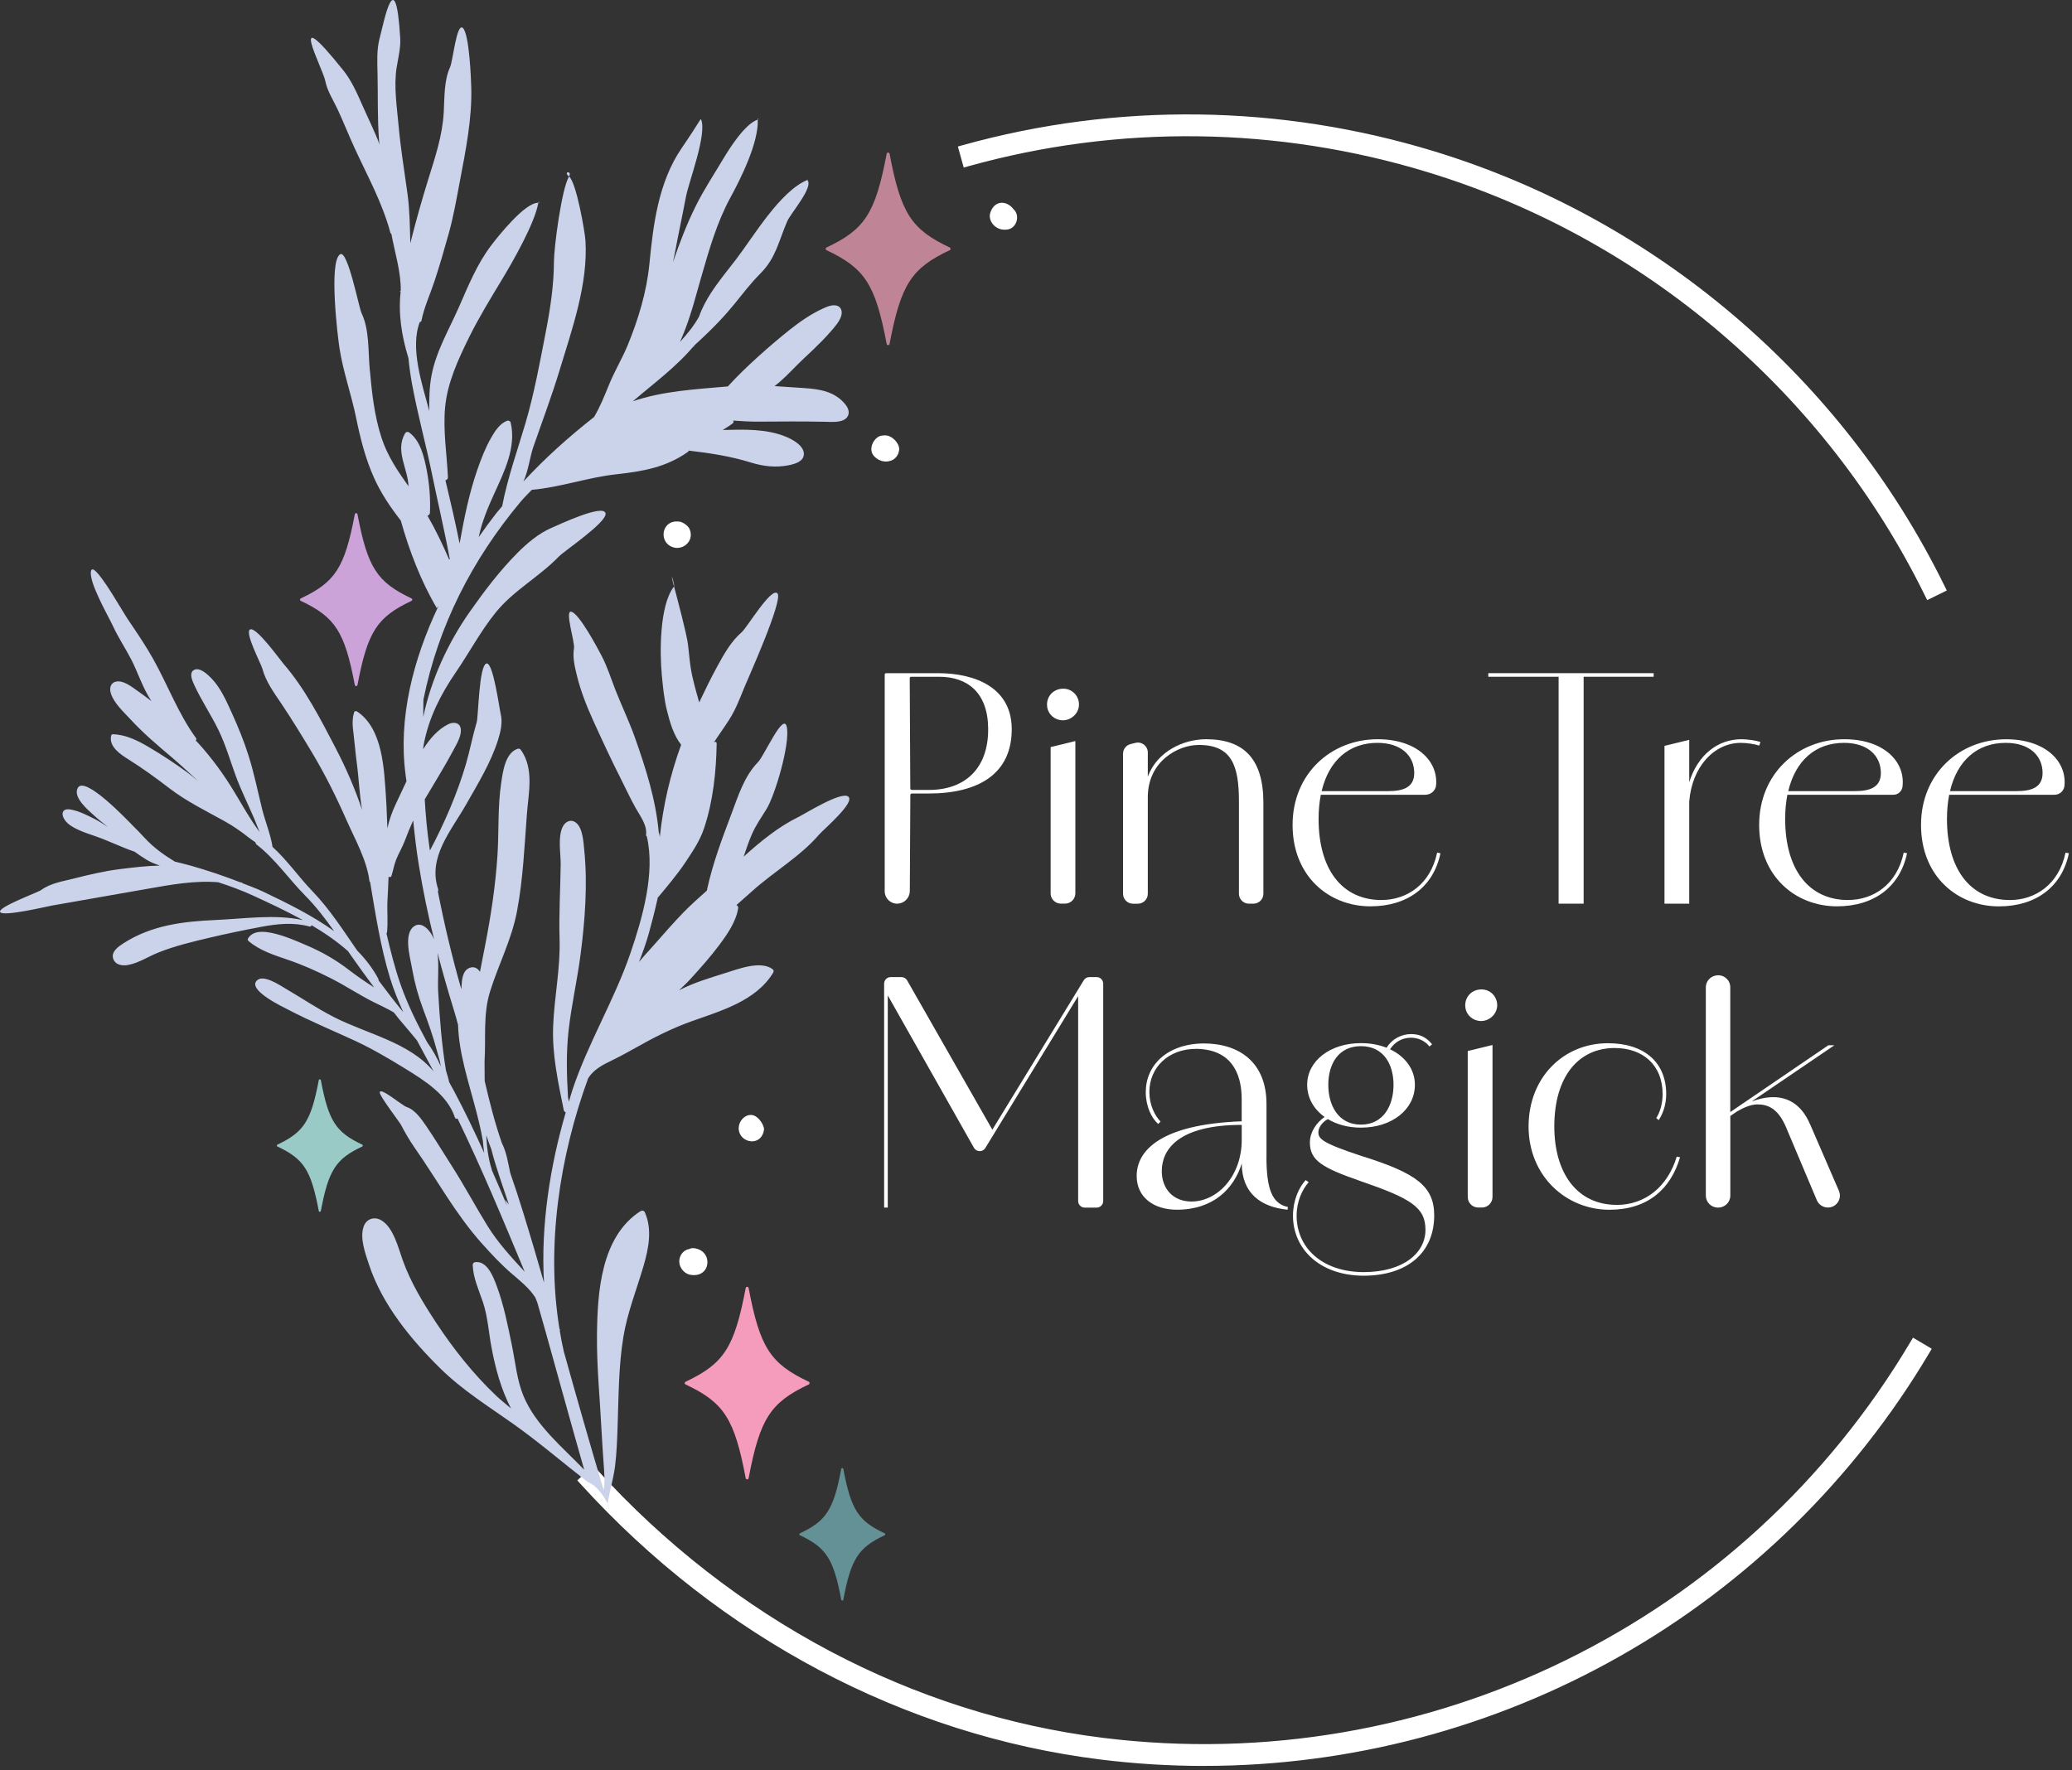 <svg width="467" height="399" viewBox="0 0 467 399" fill="none" xmlns="http://www.w3.org/2000/svg">
<rect x="0" y="0" width="467" height="399" fill="#333333" stroke="none"/>
<g clip-path="url(#clip0_314_42)">
<path d="M271.44 396.94C263.75 396.94 256.02 396.47 248.25 395.51C204.34 390.09 162.96 368.17 131.73 333.79L133.67 332.03C164.48 365.95 205.28 387.57 248.58 392.92C321.97 401.99 393.81 366.74 431.56 303.13L433.81 304.46C399.52 362.24 337.49 396.94 271.44 396.94Z" fill="white"/>
<path d="M271.44 398.09C263.68 398.09 255.83 397.61 248.11 396.65C203.93 391.19 162.29 369.14 130.88 334.56L130.11 333.71L133.75 330.4L134.52 331.25C165.14 364.96 205.7 386.46 248.72 391.77C321.67 400.78 393.05 365.76 430.57 302.53L431.16 301.54L435.39 304.05L434.8 305.04C417.94 333.45 393.84 357.08 365.1 373.36C336.56 389.54 304.18 398.08 271.44 398.08V398.09ZM133.36 333.86C164.31 367.55 205.12 389.02 248.39 394.37C256.02 395.31 263.77 395.79 271.44 395.79C303.78 395.79 335.77 387.34 363.96 371.36C392.01 355.46 415.59 332.48 432.22 304.85L431.95 304.69C393.81 368.08 321.9 403.13 248.43 394.05C205.23 388.72 164.49 367.28 133.59 333.65L133.36 333.86Z" fill="white"/>
<path d="M434.89 133.74C412.28 87.69 371.19 52.69 322.15 37.72C288.13 27.33 252.12 26.86 218.01 36.35L217.31 33.83C251.9 24.2 288.42 24.68 322.91 35.21C372.64 50.4 414.31 85.89 437.23 132.58L434.88 133.73L434.89 133.74Z" fill="white"/>
<path d="M434.36 135.28L433.85 134.25C411.38 88.49 370.54 53.7 321.81 38.82C288 28.49 252.21 28.02 218.32 37.46L217.21 37.77L215.89 33.03L217 32.72C251.8 23.03 288.54 23.51 323.25 34.11C373.28 49.39 415.21 85.1 438.27 132.08L438.78 133.11L434.37 135.28H434.36ZM267.68 28.41C286.12 28.41 304.58 31.15 322.48 36.62C371.45 51.58 412.55 86.38 435.41 132.2L435.69 132.06C412.8 86.16 371.63 51.29 322.57 36.31C288.65 25.95 252.77 25.38 218.72 34.63L218.8 34.93C234.82 30.58 251.24 28.4 267.67 28.4L267.68 28.41Z" fill="white"/>
<path d="M114.95 264.42C115.18 264.35 115 264.66 114.95 264.42Z" fill="#1A263A"/>
<path d="M148.24 202.33C148.23 202.38 148.21 202.43 148.2 202.49C148.26 202.51 148.4 202.43 148.24 202.33Z" fill="#1A263A"/>
<path d="M144.43 272.98C135.42 278.71 134.65 291.36 134.55 300.96C134.48 308.29 135.24 315.55 135.6 322.87C135.72 325.27 135.9 327.66 136.06 330.06C136.16 331.55 136.4 333.92 136.06 335.92C133.01 325.71 130.09 315.46 127.22 305.18C127.18 305.05 127.14 304.91 127.1 304.78C126.72 303.16 126.41 301.51 126.14 299.86C126.18 299.86 126.21 299.86 126.25 299.86C126.2 299.75 126.14 299.63 126.09 299.52C123.05 280.94 126.12 260.69 132.56 243.08C133.75 241.14 135.77 240.08 137.75 239.12C139.65 238.2 141.49 237.2 143.33 236.16C147.36 233.88 151.41 231.83 155.77 230.26C162.4 227.88 170.35 225.7 174.25 219.29C174.41 219.03 174.41 218.69 174.15 218.49C171.43 216.44 166.31 218.47 163.47 219.35C160.04 220.43 156.32 221.52 153.05 223.24C153.91 222.4 154.8 221.59 155.61 220.7C157.88 218.22 160.12 215.7 162.13 213.01C163.95 210.56 165.88 207.8 166.38 204.73C166.44 204.37 166.23 204.16 165.98 204.03C167.18 202.97 168.38 201.92 169.57 200.85C174.43 196.47 180.33 193.12 184.62 188.13C185.61 186.98 192.78 180.91 191.21 179.59C189.65 178.27 181.48 183.43 179.94 184.18C175.44 186.37 171.41 189.69 167.61 193.11C168.18 191.44 168.73 189.76 169.43 188.14C170.32 186.09 171.57 184.29 172.75 182.4C174.67 179.31 178.1 167.75 177.34 163.91C176.63 160.31 172.29 170.32 170.84 171.81C167.74 174.98 166.38 179.41 164.86 183.46C162.74 189.09 160.59 194.73 159.31 200.77C157.57 202.34 155.81 203.88 154.17 205.55C151.75 208.03 149.5 210.65 147.2 213.24C146.14 214.43 145.03 215.61 144.02 216.86C144.84 214.77 145.6 212.66 146.22 210.47C146.92 207.97 147.6 205.3 148.22 202.51C148.18 202.5 148.17 202.46 148.26 202.35C150.3 199.92 152.73 197.02 154.48 194.39C156.16 191.85 157.73 189.59 158.7 186.67C160.73 180.59 161.41 174.01 161.53 167.62C161.53 167.19 161.09 167.13 160.87 167.39C165.06 161.17 165.05 161.73 167.82 154.83C168.44 153.29 176.59 135.25 175.23 133.77C173.84 132.26 168.37 141.5 167.14 142.55C164.8 144.55 163.2 147.42 161.74 150.08C160.26 152.78 158.91 155.55 157.59 158.34C156.85 155.7 156.06 153.07 155.65 150.36C155.4 148.69 155.28 147 155.07 145.33C154.75 142.76 152.67 135.06 151.92 132.2C152.16 131.89 150.7 127.52 151.92 132.2C148.59 136.44 148.69 147.28 149.17 152.25C149.43 154.95 149.68 157.6 150.34 160.25C151 162.87 151.82 165.72 153.52 167.89C151.07 174.62 149.45 181.55 148.71 188.69C148.65 188.4 148.67 188.09 148.47 187.63C147.83 180.34 145.54 173.14 143.12 166.32C141.82 162.65 140.14 159.17 138.72 155.56C137.7 152.96 136.88 150.27 135.57 147.79C134.8 146.32 130.53 138.21 128.73 137.89C127.25 137.63 129.61 144.79 129.37 146.15C129.03 148.05 129.51 150.15 129.95 151.99C130.81 155.61 132.18 159.08 133.71 162.46C135.74 166.93 137.82 171.41 140.04 175.79C141.1 177.88 142.08 180.02 143.22 182.06C144.27 183.93 145.92 186.02 145.61 188.3C145.59 188.43 145.72 188.44 145.78 188.53C147.74 196.81 144.76 207.05 142.1 214.84C138.48 225.45 132.56 235.04 129.01 245.72C128.73 246.57 128.49 247.48 128.22 248.34C128.15 248.01 128.09 247.68 128.02 247.35C127.73 242.31 127.58 237.32 128.16 232.23C128.8 226.58 130.08 221.04 130.82 215.41C131.83 207.72 132.48 199.38 131.68 191.61C131.5 189.89 131.37 186.7 129.85 185.48C128.68 184.55 127.41 185.18 126.81 186.41C125.69 188.72 126.39 192.36 126.37 194.85C126.3 200.48 125.95 206.07 126.12 211.71C126.32 218.36 124.92 224.77 124.67 231.38C124.42 237.77 125.81 244 127.06 250.23C127.12 250.51 127.3 250.67 127.51 250.76C123.98 262.84 121.86 276.23 122.61 289.14C121.86 286.61 121.15 284.07 120.4 281.54C118.77 276.06 116.96 270 115.01 264.44C114.51 262.17 114.2 259.81 113.13 257.72C111.53 253.13 110.34 248.41 109.24 243.67C109.22 242.2 109.21 240.73 109.21 239.26C109.55 233.97 108.83 228.65 110.48 223.42C112.41 217.28 115.32 211.81 116.53 205.4C117.9 198.14 118.2 190.81 118.76 183.46C119.13 178.61 120.41 173.27 117.37 169.01C117.2 168.77 116.88 168.72 116.62 168.81C113.88 169.77 113.35 173.92 112.98 176.36C112.15 181.79 112.47 187.38 112.12 192.85C111.66 199.85 110.61 206.66 109.26 213.54C108.9 215.37 108.53 217.22 108.18 219.07C107.66 218.26 106.82 217.77 105.78 218.2C104.21 218.85 104.1 220.97 104.02 222.39C104.01 222.59 103.98 222.78 103.97 222.97C101.87 215.68 100.14 208.36 98.69 200.96C98.78 200.8 98.81 200.6 98.74 200.39C96.37 193.26 101.7 187.25 105.01 181.43C107.65 176.79 110.64 171.92 112.25 166.8C112.84 164.93 113.33 162.84 112.84 160.89C112.55 159.73 111.15 149.24 109.66 149.57C107.94 149.94 107.84 161.47 107.44 162.82C106.5 165.97 105.91 169.21 104.98 172.36C103.03 178.98 100.16 185.58 96.91 191.71C96.89 191.59 96.86 191.47 96.84 191.35C96.29 187.62 95.94 183.91 95.73 180.2C97.95 176.42 100.28 172.72 102.34 168.83C103.02 167.55 104.08 165.77 103.84 164.25C103.62 162.81 102.16 162.7 101.05 163.25C98.69 164.41 96.87 166.53 95.39 168.87C95.39 168.8 95.39 168.72 95.39 168.65C95.43 168.36 95.47 168.08 95.51 167.79C96.65 161.78 99.31 156.56 102.75 151.53C105.82 147.05 108.36 142.2 111.8 137.98C115.83 133.04 121.59 130 126 125.42C127.19 124.18 136.9 117.68 136.48 115.71C136.01 113.52 125.9 118.31 124.38 118.96C121.47 120.2 118.84 122.41 116.63 124.64C112.62 128.67 109.18 133.22 105.91 137.87C100.98 144.89 97.18 153.1 95.39 161.63C95.4 160.33 95.41 159.02 95.43 157.72C98.79 141.13 106.33 126.26 117.41 113.02C118.19 112.09 119.05 111.29 119.86 110.42C126.31 109.86 132.46 107.62 138.89 106.92C144.81 106.27 150.12 105.37 155.09 101.84C155.19 101.77 155.2 101.67 155.24 101.58C160 102.13 164.68 102.85 169.26 104.27C172.07 105.14 174.9 105.46 177.8 104.87C179.14 104.6 181.13 104.06 181.18 102.38C181.24 100.46 178.59 99.04 177.12 98.44C172.71 96.64 167.71 96.8 162.89 96.93C163.67 96.44 164.46 95.97 165.19 95.4C165.4 95.23 165.33 95.01 165.25 94.81C167.11 94.93 168.96 95.06 170.84 95.05C175.92 95 180.96 94.98 186.04 95.08C187.45 95.11 190.07 95.36 190.99 93.96C192.11 92.26 189.81 90.19 188.55 89.37C185.68 87.49 181.99 87.58 178.7 87.31C177.3 87.2 175.94 87.13 174.57 87.04C176.36 85.68 177.92 84.04 179.49 82.45C180.76 81.16 182.1 79.96 183.4 78.71C184.73 77.43 186.04 76.11 187.25 74.71C188.15 73.67 189.29 72.43 189.64 71.06C189.86 70.19 189.6 69.22 188.67 68.92C187.62 68.58 186.35 69.15 185.42 69.58C182.73 70.81 180.2 72.58 177.89 74.42C173.72 77.74 167.9 82.85 164.05 87.11C157.07 87.73 149.41 88.12 142.64 90.46C147.21 86.53 152.48 82.68 156.42 77.93C156.69 78.04 155.83 78.47 156.42 77.93C165.76 69.48 166.41 66.69 171.5 61.53C174.88 58.1 175.5 54.37 177.43 49.88C178.22 48.06 183.49 42.08 181.95 40.58C182.16 40.49 181.78 40.41 181.95 40.58C175.8 43.11 169.75 53.46 165.88 58.49C163.97 60.98 161.96 63.38 160.26 66.02C159.21 67.65 158.23 69.42 157.56 71.36C156.39 73.48 154.87 75.33 153.25 77.09C153.62 76.27 153.95 75.46 154.25 74.7C155.88 70.59 156.93 66.3 158.16 62.07C159.88 56.12 161.62 50.06 164.59 44.6C166.99 40.2 170.99 32.18 170.79 26.97C171.16 26.85 170.77 26.51 170.79 26.97C167.89 27.91 164.42 33.45 162.93 35.94C160.87 39.4 158.63 42.78 156.84 46.39C154.83 50.42 153.18 54.71 151.69 59.06C151.81 58.45 151.95 57.84 152.07 57.22C152.86 52.93 153.79 48.67 154.6 44.37C155.25 40.94 159.37 30.32 158.03 26.96C157.88 26.59 158.03 26.96 153.63 33.4C148.28 41.24 147.21 50.95 146.36 59.55C145.74 65.83 143.87 71.96 141.49 77.78C140.26 80.79 138.56 83.57 137.33 86.57C136.27 89.14 135.3 91.64 133.9 94C128.12 98.55 122.85 103.26 117.98 108.54C119.09 106.11 119.43 102.99 120.22 100.7C122.23 94.93 124.38 89.22 126.15 83.38C128.96 74.11 132.57 63.98 131.95 54.19C131.83 52.31 129.92 41.12 128.25 39.78C129.04 38.45 126.78 38.61 128.25 39.78C126.56 42.61 124.86 55.81 124.85 58.97C124.83 64.31 124.04 69.5 123.03 74.74C121.68 81.68 120.42 88.65 118.42 95.44C116.59 101.63 114.39 107.76 113.18 114.12C112.73 114.67 112.26 115.17 111.82 115.74C110.49 117.45 109.18 119.23 107.9 121.07C107.91 121.01 107.92 120.95 107.93 120.89C108.67 117.52 109.95 114.45 111.37 111.33C113.62 106.39 116.43 100.79 115.09 95.23C115.01 94.91 114.58 94.73 114.29 94.85C112.61 95.5 111.56 97.18 110.7 98.67C109.38 100.98 108.41 103.5 107.54 106.02C105.69 111.38 104.59 116.94 103.59 122.52C103.12 120.23 102.63 117.95 102.12 115.66C101.58 113.18 100.94 110.73 100.39 108.27C100.7 108.2 100.98 107.98 100.96 107.58C100.71 102.37 99.84 97.05 100.32 91.83C100.82 86.3 103.28 81 105.71 76.07C107.95 71.53 110.58 67.26 113.19 62.93C115.52 59.07 120.6 50.23 121.32 45.72C121.75 45.74 121.39 45.26 121.32 45.72C118.35 45.59 112.26 53.27 110.69 55.34C107.52 59.53 105.57 64.37 103.47 69.15C101.25 74.22 98.3 79.13 97.26 84.63C96.76 87.28 96.72 89.98 96.74 92.68C96.71 92.55 96.68 92.41 96.65 92.28C95.2 86.76 92.33 78.39 94.63 72.57C94.78 72.57 94.94 72.53 94.98 72.33C95.58 69.27 96.9 66.48 97.88 63.53C99.07 59.95 100.12 56.3 101.13 52.67C102.22 48.77 102.9 44.81 103.65 40.84C104.95 33.96 106.4 26.84 106.22 19.81C106.18 18.1 105.79 7.53 104.3 6.29C102.9 5.13 102.09 13.73 101.44 15.14C100.07 18.1 100.19 22 100.02 25.19C99.74 30.58 98.08 35.41 96.49 40.54C95.04 45.2 93.69 50.01 92.48 54.84C92.37 51.16 92.36 47.51 91.86 43.82C91.17 38.7 90.31 33.61 89.85 28.46C89.47 24.21 88.72 19.43 89.4 15.2C89.76 13 90.34 10.76 90.2 8.52C89.15 -8.87 86.49 5.18 85.57 8.6C84.88 11.17 85.03 13.96 85.09 16.6C85.2 21.63 85.05 26.65 85.43 31.68C85.45 31.97 85.51 32.26 85.54 32.55C84.46 29.62 83.04 26.83 81.75 23.9C80.56 21.19 79.27 18.21 77.38 15.86C64.17 -0.62 72.79 15.43 73.32 18.26C73.73 20.44 75.09 22.53 76.03 24.52C77.4 27.44 78.57 30.44 79.92 33.37C82.79 39.6 86.21 45.77 87.98 52.44C88.02 52.6 88.12 52.68 88.22 52.75C88.95 56.83 90.42 61.36 90.32 65.57C90.31 66.02 89.94 65.66 90.32 65.57C89.72 70.83 90.54 75.76 92.06 80.75C92.25 82.82 92.56 84.87 92.89 86.68C94.14 93.44 95.98 100.1 97.36 106.83C98.67 113.21 100.2 119.62 101.38 126.06L101.23 126.13C99.77 122.75 98.19 119.44 96.35 116.25C96.63 116.16 96.88 115.97 96.9 115.61C97.05 112.34 96.77 109 96.14 105.8C95.58 102.96 94.74 99.33 92.25 97.51C91.92 97.27 91.51 97.34 91.29 97.7C89 101.65 91.93 105.58 92.07 109.61C89.65 106.21 87.35 102.83 86 98.72C84.34 93.66 83.8 88.32 83.32 83.05C82.96 79.1 83.26 74.27 81.5 70.62C80.87 69.3 78.38 56.26 76.66 57.32C74.04 58.94 76.15 76.19 76.52 78.52C77.36 83.87 79.21 89 80.29 94.3C81.23 98.9 82.37 103.41 84.3 107.71C85.87 111.21 87.99 114.34 90.33 117.34C92.25 124.16 94.84 130.96 98.46 137.1C98.59 136.94 98.71 136.78 98.83 136.61C93.07 148.73 89.72 162.02 91.41 174.6C91.41 174.69 91.41 174.77 91.46 175.04C91.51 175.4 91.56 175.76 91.61 176.12C90.8 177.85 89.99 179.59 89.17 181.32C88.35 183.06 87.72 184.86 87.31 186.72C87.2 184.42 87.16 182.11 87 179.82C86.57 173.56 86.34 164.28 80.48 160.39C80.28 160.26 79.92 160.25 79.83 160.54C79.29 162.15 79.48 163.83 79.69 165.49C79.95 167.59 80.11 169.7 80.39 171.8C80.87 175.28 80.99 179.02 81.61 182.56C80.01 177.82 78.02 173.19 75.65 168.64C72.28 162.16 68.73 155.21 63.9 149.64C63.1 148.72 57.9 141.45 56.44 141.87C54.94 142.3 58.87 149.67 59.16 150.81C59.89 153.61 61.76 156.16 63.35 158.52C65.77 162.13 68.05 165.86 70.29 169.59C73.21 174.46 75.77 179.59 78.06 184.79C80.01 189.21 82.68 193.84 83.28 198.68C83.28 198.76 83.37 198.75 83.41 198.79C84.64 206.09 85.76 213.46 87.93 220.55C88.74 223.18 89.78 225.7 90.91 228.19C88.99 225.85 87.13 223.45 85.32 221C85.32 220.9 85.34 220.8 85.29 220.69C84.03 218.31 82.39 216.2 80.51 214.28C77.3 209.65 74.34 204.98 70.41 200.9C67.39 197.77 64.72 193.89 61.43 190.92C60.96 187.98 59.78 185.21 59.06 182.31C58.08 178.34 57.28 174.35 56.05 170.44C55 167.09 53.68 163.87 52.23 160.68C50.99 157.96 49.75 155.09 47.65 152.91C46.89 152.12 45.05 150.33 43.75 151.01C42.46 151.68 43.43 153.65 43.84 154.54C45.44 157.99 47.58 161.15 49.24 164.56C50.84 167.86 51.86 171.4 53.11 174.83C54.32 178.14 55.91 181.29 57.29 184.52C57.71 185.51 58.08 186.55 58.5 187.55C56.38 184.7 54.66 181.57 52.82 178.53C50.42 174.55 47.68 170.79 44.54 167.36C44.4 167.21 44.25 167.07 44.11 166.93C44.26 166.79 44.33 166.59 44.18 166.38C40.23 160.98 37.82 154.45 34.56 148.61C32.82 145.5 30.82 142.57 28.83 139.63C27.6 137.81 23.06 129.67 21.15 128.44C20.96 128.32 20.65 128.31 20.56 128.57C19.73 130.87 24.51 139.04 25.47 141.15C26.67 143.76 28.28 146.15 29.6 148.7C31.01 151.42 32.19 155.16 34.12 158.04C33.02 157.2 31.91 156.38 30.8 155.6C29.61 154.76 27.76 153.32 26.18 153.65C24.84 153.92 24.62 155.24 25.01 156.38C25.77 158.61 27.87 160.49 29.43 162.18C32.31 165.3 35.54 168.04 38.78 170.77C40.82 172.49 42.73 174.33 44.7 176.12C43.94 175.5 43.2 174.85 42.41 174.27C39.53 172.15 36.5 170.15 33.41 168.34C30.95 166.9 28.3 165.58 25.4 165.52C25.23 165.52 25.08 165.68 25.05 165.84C24.5 168.33 27.13 170.04 28.94 171.18C32.17 173.21 35.15 175.37 38.18 177.7C42.03 180.65 46.33 182.74 50.56 185.09C52.54 186.19 54.3 187.41 56.07 188.81C56.57 189.2 57.07 189.55 57.57 189.87C57.6 190.07 57.67 190.26 57.88 190.42C62.07 193.68 65.11 198.18 68.83 201.94C71.28 204.41 73.33 207.13 75.31 209.91C70.33 206.32 64.6 203.53 59.37 201.03C57.83 200.29 56.26 199.74 54.7 199.12C54.64 199.05 54.59 198.98 54.48 198.95C54.35 198.91 54.21 198.91 54.09 198.87C50.47 197.47 46.82 196.23 43.02 195.15C41.83 194.81 40.6 194.53 39.39 194.22C36.91 192.7 34.64 191.09 32.64 188.92C31.78 187.98 30.88 187.07 29.98 186.17C28.78 184.97 19.05 174.64 17.51 177.65C16.42 179.77 19.85 182.59 21.13 183.77C22.16 184.72 23.25 185.58 24.35 186.43C23.36 185.79 22.37 185.15 21.31 184.61C19.67 183.78 17.92 182.88 16.1 182.52C15.54 182.41 14.77 182.32 14.35 182.79C13.83 183.36 14.23 184.28 14.58 184.81C15.27 185.84 16.45 186.5 17.55 187.01C18.84 187.62 20.2 188.06 21.54 188.52C24.52 189.56 27.36 190.98 30.34 192C31.24 192.63 32.13 193.27 33.08 193.84C34.02 194.4 35.02 194.77 36.03 195.12C32.98 195.19 29.92 195.56 26.96 195.93C23.45 196.37 20.02 197.19 16.59 198.06C14.17 198.67 11.38 199.1 9.32 200.61C8.51 201.2 -0.73 204.54 0.05 205.63C0.8 206.68 10.71 204.31 11.71 204.14C18.95 202.87 26.18 201.61 33.42 200.33C38.41 199.45 43.97 198.43 49.21 198.89C51.83 199.74 54.42 200.69 56.93 201.84C60.56 203.51 64.47 205.32 68.26 207.41C61.9 206.04 55.05 207.11 48.63 207.39C41.27 207.71 34.16 208.57 27.83 212.64C26.74 213.34 25.03 214.5 25.49 216.04C25.95 217.59 27.65 217.79 28.98 217.51C31.34 217.03 33.38 215.66 35.58 214.77C39.32 213.26 43.38 212.29 47.29 211.37C51.15 210.46 55.06 209.65 58.96 208.92C62.54 208.25 66.18 207.88 69.74 208.86C70.01 208.93 70.17 208.77 70.23 208.57C73.16 210.3 75.95 212.21 78.43 214.41C78.71 214.81 78.98 215.21 79.27 215.62C80.92 217.96 82.6 220.29 84.32 222.59C84.28 222.57 84.24 222.53 84.2 222.51C82.26 221.29 80.44 220.02 78.62 218.63C75.62 216.33 72.6 214.6 69.14 213.12C66.64 212.05 64.11 210.93 61.44 210.35C59.55 209.94 57.01 209.66 55.88 211.59C55.78 211.76 55.86 212 56 212.12C58.51 214.27 61.74 215.29 64.81 216.34C68.19 217.49 71.43 218.93 74.61 220.55C77.95 222.24 81.06 224.35 84.41 226C85.47 226.52 86.54 227.01 87.58 227.57C87.93 227.76 88.35 227.99 88.76 228.23C89.12 228.68 89.47 229.15 89.83 229.59C91.2 231.22 92.61 232.85 93.96 234.51C95.19 236.83 96.44 239.15 97.7 241.47C97.7 241.48 97.71 241.49 97.72 241.51C92.2 234.91 82.68 233.08 75.23 229.26C71.46 227.33 67.97 224.96 64.32 222.83C63.08 222.11 59.45 219.62 57.95 220.98C55.55 223.15 63.94 227.07 65 227.63C69.89 230.19 74.99 232.29 79.99 234.61C83.84 236.4 87.57 238.58 91.18 240.81C95.57 243.51 100.84 246.74 102.53 251.92C102.63 252.23 102.9 252.25 103.12 252.14C108.61 263.45 113.41 275.03 118.25 286.67C115.21 283.38 112.22 280.15 109.84 276.29C107.09 271.83 104.63 267.21 101.8 262.79C99.9 259.82 98.08 256.79 96.09 253.88C95.01 252.3 93.56 250.17 91.63 249.54C90.58 249.19 85.64 244.92 85.59 246.28C85.56 247.09 90.03 252.92 90.34 253.51C91.29 255.29 92.26 257.02 93.42 258.68C98.54 265.98 102.68 273.71 108.67 280.38C110.82 282.78 112.97 285.09 115.43 287.19C117.18 288.69 119.32 290.4 120.64 292.48C120.79 292.85 120.94 293.22 121.09 293.58C121.73 295.8 122.36 298.02 122.98 300.24C125.88 310.6 128.72 320.97 131.67 331.32C126.73 326.18 120.76 321.34 117.99 314.7C116.54 311.22 116.16 307.13 115.41 303.46C114.48 298.91 113.58 294.25 111.95 289.88C111.2 287.88 109.81 284.12 107.06 284.53C106.72 284.58 106.53 284.87 106.54 285.2C106.67 288.19 107.91 290.75 108.85 293.55C109.93 296.8 110.13 300.24 110.75 303.59C111.64 308.42 112.92 313.15 115.17 317.5C114.04 316.52 112.85 315.61 111.76 314.57C106.67 309.71 102.27 304.17 98.39 298.31C95.4 293.78 92.58 289.15 90.75 284.03C89.78 281.31 88.68 276.73 85.98 275.11C84.39 274.15 82.59 274.74 81.97 276.47C81.03 279.1 82.37 282.67 83.2 285.17C86.15 294.08 92.63 301.97 99.22 308.46C104.23 313.39 109.94 316.92 115.63 320.95C121.45 325.07 126.86 329.74 132.49 334.11C132.49 334.11 134.75 334.65 136.94 338.95L136.89 339.03C137.31 340.34 137.74 341.59 136.94 338.95C137.4 336.15 138.24 333.43 138.61 330.62C139.01 327.52 139.1 324.36 139.21 321.23C139.44 314.59 139.42 307.96 140.5 301.39C141.41 295.85 143.45 290.82 145.02 285.47C146.17 281.52 147.07 277.19 145.34 273.29C145.16 272.89 144.72 272.82 144.37 273.04L144.43 272.98ZM172.9 86.93C172.9 86.93 172.8 86.93 172.75 86.93C172.84 86.93 172.9 86.93 172.9 86.93ZM96.26 234.92C93.98 230.7 91.85 226.42 90.28 221.92C88.97 218.15 88 214.29 87.1 210.4C87.16 210.34 87.22 210.28 87.23 210.17C87.48 207.78 87.21 205.4 87.33 203.01C87.42 201.21 87.52 199.43 87.58 197.64C87.81 197.77 88.13 197.77 88.22 197.48C88.63 196.23 88.82 194.91 89.32 193.69C89.9 192.29 90.68 191 91.22 189.57C91.82 187.99 92.44 186.45 93.13 184.94C93.45 188.24 93.84 191.54 94.37 194.82C95.29 200.58 96.47 206.21 97.84 211.78C97.57 211.12 97.23 210.5 96.78 209.93C96.01 208.96 94.8 207.99 93.54 208.68C92.12 209.46 91.94 211.34 91.99 212.78C92.06 214.76 92.59 216.69 92.93 218.63C93.47 221.68 94.3 224.61 95.38 227.51C96.54 230.62 97.64 233.67 98.48 236.89C98.69 237.7 98.93 238.5 99.15 239.31C99.2 239.67 99.28 240.03 99.34 240.38C98.51 238.44 97.48 236.62 96.25 234.91L96.26 234.92ZM102.45 246.16C102.05 245.42 101.63 244.68 101.23 243.94C101.15 243.51 101.05 243.09 100.91 242.65C100.76 242.2 100.65 241.74 100.51 241.29C99.55 235.41 99.09 229.54 98.76 223.56C98.61 220.92 98.98 217.69 98.61 214.77C99.72 219.05 100.95 223.32 102.27 227.61C102.62 228.74 102.94 229.88 103.24 231.03C103.33 234.28 103.94 237.5 104.7 240.65C106.05 246.18 107.87 251.62 108.84 257.23C108.91 258.13 109 259.03 109.14 259.92C107.03 255.28 104.85 250.68 102.45 246.17V246.16ZM109.59 255.9C109.95 256.95 110.31 257.99 110.72 259.02C111.79 263.24 113.32 267.37 114.69 271.53C114.44 271.15 114.14 270.8 113.87 270.43C114 270.86 114.13 271.3 114.26 271.73C113.14 269.06 112 266.4 110.84 263.75C110.84 263.73 110.87 263.73 110.86 263.7C110.03 261.16 109.73 258.54 109.59 255.91V255.9Z" fill="#CBD3EB"/>
<path d="M202.19 203.71C203.77 203.71 205.05 202.44 205.06 200.86L205.18 179.21C205.18 179.03 205.33 178.88 205.51 178.88H209.26C220.62 178.88 228.1 174.39 228.03 164.26C227.96 155.08 219.94 151.75 211.37 151.75H199.73C199.55 151.75 199.4 151.9 199.4 152.08V200.92C199.4 202.46 200.65 203.71 202.19 203.71ZM205.37 152.56H211.64C218.1 152.56 222.66 156.16 222.72 164.26C222.79 173.24 217.48 178.07 209.39 178.07H205.5C205.32 178.07 205.17 177.92 205.17 177.74L205.04 152.89C205.04 152.71 205.19 152.56 205.37 152.56Z" fill="white"/>
<path d="M238.91 162.32C241.17 162.74 243.35 160.85 243.18 158.56C243.04 156.67 241.53 155.25 239.65 155.25C237.54 155.25 235.98 156.81 235.98 158.85C235.98 160.58 237.19 162 238.91 162.32Z" fill="white"/>
<path d="M236.8 168.41V201.4C236.8 202.67 237.83 203.7 239.1 203.7H240.04C241.33 203.7 242.37 202.66 242.37 201.37V167.05L236.81 168.41H236.8Z" fill="white"/>
<path d="M258.7 201.47V179.7C258.7 171.67 265.43 167.93 270.19 167.93C277.6 167.93 279.24 172.55 279.24 180.65V201.47C279.24 202.71 280.24 203.71 281.48 203.71H282.51C283.75 203.71 284.75 202.71 284.75 201.47V180.99C284.75 170.99 280.26 166.64 271.83 166.64C266.79 166.64 260.84 169.33 258.7 175.07V169.63C258.7 168.18 257.34 167.11 255.93 167.46L254.83 167.73C253.83 167.97 253.12 168.87 253.12 169.9V201.48C253.12 202.72 254.12 203.72 255.36 203.72H256.46C257.7 203.72 258.7 202.72 258.7 201.48V201.47Z" fill="white"/>
<path d="M311.4 202.89C302.35 202.89 297.19 195.82 297.19 184.6C297.19 182.63 297.37 180.82 297.69 179.16H321.26C322.5 179.16 323.58 178.22 323.68 176.98C324.13 171.44 319.19 166.64 310.51 166.64C300.04 166.64 291.33 174.39 291.33 185.95C291.33 197.51 299.49 204.31 308.88 204.31C317.25 204.31 323.1 199.89 324.66 192.34L323.91 192.2C322.41 199.41 317.04 202.88 311.4 202.88V202.89ZM310.45 167.46C315.82 167.46 318.75 170.38 318.75 174.26C318.75 177.59 316.1 178.34 312.9 178.34H297.88C299.53 171.39 304.08 167.46 310.45 167.46Z" fill="white"/>
<path d="M351.29 151.75H335.44V152.56H351.29V203.71H356.93V152.56H372.71V151.75H356.93H351.29Z" fill="white"/>
<path d="M380.73 180.71C381.34 172.81 386.38 167.46 392.36 167.46C393.72 167.46 395.42 167.73 396.51 168.07L396.78 167.25C395.62 166.91 393.86 166.64 392.5 166.64C387.22 166.64 382.68 170.09 380.73 176.32V166.78L375.15 168.14V203.71H380.73V180.71Z" fill="white"/>
<path d="M416.57 202.89C407.52 202.89 402.35 195.82 402.35 184.6C402.35 182.63 402.53 180.82 402.85 179.16H426.75C427.8 179.16 428.68 178.36 428.8 177.31C429.47 171.63 424.51 166.64 415.67 166.64C405.2 166.64 396.49 174.39 396.49 185.95C396.49 197.51 404.65 204.31 414.04 204.31C422.4 204.31 428.25 199.89 429.82 192.34L429.07 192.2C427.57 199.41 422.2 202.88 416.56 202.88L416.57 202.89ZM415.62 167.46C420.99 167.46 423.92 170.38 423.92 174.26C423.92 177.59 421.27 178.34 418.07 178.34H403.05C404.7 171.39 409.25 167.46 415.62 167.46Z" fill="white"/>
<path d="M465.54 192.21C464.04 199.42 458.67 202.89 453.03 202.89C443.98 202.89 438.82 195.82 438.82 184.6C438.82 182.63 439 180.82 439.32 179.16H463.07C464.21 179.16 465.18 178.29 465.3 177.16C465.86 171.55 460.91 166.65 452.15 166.65C441.68 166.65 432.97 174.4 432.97 185.96C432.97 197.52 441.13 204.32 450.52 204.32C458.89 204.32 464.74 199.9 466.3 192.35L465.55 192.21H465.54ZM452.07 167.46C457.44 167.46 460.37 170.38 460.37 174.26C460.37 177.59 457.72 178.34 454.52 178.34H439.5C441.15 171.39 445.7 167.46 452.07 167.46Z" fill="white"/>
<path d="M247.17 220.26H245.54C245.02 220.26 244.54 220.53 244.27 220.97L223.66 254.66L204.46 221.01C204.2 220.55 203.7 220.26 203.17 220.26H200.76C199.94 220.26 199.27 220.93 199.27 221.75V272.22H200.09V224.39L219.52 258.75C219.78 259.22 220.28 259.5 220.81 259.5C221.34 259.5 221.81 259.23 222.08 258.79L243 224.55V270.74C243 271.56 243.67 272.23 244.49 272.23H247.16C247.98 272.23 248.65 271.56 248.65 270.74V221.75C248.65 220.93 247.98 220.26 247.16 220.26H247.17Z" fill="white"/>
<path d="M285.45 260.72V248.89C285.45 239.37 279.19 235.22 271.3 235.22C263 235.29 258.24 240.18 258.24 246.17C258.24 249.43 259.53 252.02 261.03 253.38L261.57 252.84C260.28 251.48 259.05 249.1 259.05 246.17C259.05 240.66 263.33 236.38 269.73 236.44C277.21 236.58 279.86 241.54 279.86 247.8V252.77C261.5 253.45 256.19 259.43 256.19 265.08C256.19 269.98 260.13 272.7 265.24 272.7C273.53 272.7 278.14 267.89 279.87 262.29C279.93 269.06 284.19 272.09 290.2 272.7L290.27 272.09C286.73 271.34 285.44 268.08 285.44 260.73L285.45 260.72ZM268.58 270.86C264.36 270.86 261.85 267.94 261.85 263.99C261.85 259.23 265.45 253.58 279.87 253.58V256.91C279.87 265.27 274.29 270.85 268.58 270.85V270.86Z" fill="white"/>
<path d="M307.07 260.66C297.96 257.67 297.14 256.72 297.14 255.22C297.14 254.28 297.91 253.03 299.27 252.27C301.29 253.49 303.84 254.2 306.73 254.2C313.8 254.2 318.9 250.05 318.9 244.54C318.9 241.06 316.72 238.16 313.3 236.54C314.43 234.75 316.2 233.93 318.02 233.93C319.31 233.93 321.01 234.41 322.17 235.9L322.78 235.42C321.22 233.45 319.45 233.11 318.02 233.11C315.99 233.11 313.8 234.11 312.52 236.19C310.82 235.52 308.86 235.15 306.73 235.15C299.79 235.15 294.62 239.16 294.62 244.53C294.62 247.49 296.1 250.05 298.55 251.79C296.75 253.02 295.23 255.19 295.23 257.52C295.23 261.6 297.95 263.23 306.59 266.23C318.02 270.17 321.28 272.15 321.28 277.25C321.28 282.35 316.45 286.77 307.27 286.77C297.82 286.7 292.24 281.13 292.24 274.05C292.24 270.79 293.53 268.13 294.96 266.5L294.28 266.02C292.72 267.72 291.42 270.64 291.42 274.05C291.42 281.46 297.34 287.52 307.27 287.58C317.2 287.58 323.25 282.41 323.25 273.98C323.25 267.45 319.24 264.46 307.06 260.65L307.07 260.66ZM306.73 235.83C311.83 235.83 314.08 239.91 314.08 244.54C314.08 249.17 311.84 253.52 306.73 253.52C301.62 253.52 299.38 249.17 299.38 244.54C299.38 239.91 301.63 235.83 306.73 235.83Z" fill="white"/>
<path d="M333.91 223.04C331.8 223.04 330.24 224.6 330.24 226.64C330.24 228.37 331.45 229.79 333.17 230.11C335.43 230.53 337.61 228.64 337.44 226.35C337.3 224.46 335.79 223.04 333.91 223.04Z" fill="white"/>
<path d="M330.81 236.92V269.84C330.81 271.15 331.87 272.21 333.18 272.21H334C335.32 272.21 336.39 271.14 336.39 269.82V235.56L330.83 236.92H330.81Z" fill="white"/>
<path d="M364.4 271.61C355.35 271.61 350.32 264.33 350.32 253.93C350.32 242.71 355.76 236.25 363.92 236.25C370.18 236.25 374.73 239.99 374.73 246.66C374.73 248.7 374.19 250.67 373.3 252.03L373.84 252.51C374.86 251.01 375.54 248.91 375.54 246.66C375.54 239.52 370.64 235.17 362.41 235.17C352.41 235.17 344.52 242.85 344.52 253.94C344.52 265.03 352.89 272.71 362.75 272.71C371.32 272.71 376.56 268.09 378.66 260.88L377.91 260.74C375.87 267.54 370.77 271.62 364.38 271.62L364.4 271.61Z" fill="white"/>
<path d="M407.93 253.38C405.89 248.62 402.56 247.33 399.7 247.33C398.06 247.33 396.41 247.7 394.8 248.3L413.44 235.63H412.08L389.98 250.69V222.56C389.98 220.8 388.33 219.51 386.63 219.93L386.53 219.95C385.32 220.25 384.47 221.33 384.47 222.58V269.51C384.47 271 385.68 272.22 387.18 272.22H387.28C388.77 272.22 389.99 271.01 389.99 269.51V251.57L391.53 250.53C393.05 249.65 394.66 248.96 396.11 248.96C398.49 248.96 400.73 249.91 402.5 253.99L409.49 270.56C409.91 271.56 410.9 272.21 411.98 272.21C413.93 272.21 415.24 270.22 414.46 268.43L407.94 253.37L407.93 253.38Z" fill="white"/>
<path d="M153.12 117.59C148.98 117.03 148.27 122.51 151.93 123.43C154.11 123.98 156.58 121.82 155.39 119.21C155.06 118.49 153.93 117.7 153.13 117.58L153.12 117.59Z" fill="white"/>
<path d="M227.29 51.69C229.21 51.26 229.94 48.5 228.43 47.16C226.93 45.15 224.13 45.06 223.2 47.96C222.57 49.83 224.52 52.3 227.29 51.69Z" fill="white"/>
<path d="M200.58 98.41C200 98.07 199.23 98.1 198.57 98.23C196.99 98.54 195.34 101.42 197.24 103.07C198.25 104.01 199.85 104.42 201.3 103.62C201.79 103.35 202.35 102.71 202.52 102.04C202.56 101.89 202.54 101.93 202.62 101.61C202.93 100.39 201.63 98.84 200.58 98.41Z" fill="white"/>
<path d="M170.36 251.68C168.2 250.33 165.59 253.21 166.8 255.66C167.08 256.23 167.6 256.73 168.18 256.98C169.83 257.78 171.92 257.04 172.21 254.55C172.19 253.86 171.46 252.38 170.35 251.68H170.36Z" fill="white"/>
<path d="M156.34 281.37C155.93 281.33 155.61 281.44 155.27 281.59C153.51 281.89 152.37 284.18 153.65 286.06C154.12 286.75 154.87 287.27 155.71 287.39C160.35 288.1 160.8 281.8 156.34 281.37Z" fill="white"/>
<path d="M214.05 55.79C205.41 51.71 203.04 48.1 200.5 34.67C200.43 34.3 199.91 34.3 199.84 34.67C197.29 48.1 194.93 51.71 186.29 55.79C186.03 55.91 186.03 56.28 186.29 56.4C194.93 60.48 197.3 64.09 199.84 77.52C199.91 77.89 200.43 77.89 200.5 77.52C203.05 64.09 205.41 60.48 214.05 56.4C214.31 56.28 214.31 55.91 214.05 55.79Z" fill="#C08497"/>
<path d="M190.07 331.12C190.02 330.87 189.66 330.87 189.61 331.12C187.86 340.37 186.23 342.85 180.28 345.66C180.1 345.74 180.1 346 180.28 346.08C186.23 348.89 187.86 351.37 189.61 360.62C189.66 360.87 190.02 360.87 190.07 360.62C191.82 351.37 193.45 348.89 199.4 346.08C199.58 346 199.58 345.74 199.4 345.66C193.45 342.85 191.82 340.37 190.07 331.12Z" fill="#649196"/>
<path d="M182.28 311.48C173.64 307.4 171.27 303.79 168.73 290.36C168.66 289.99 168.14 289.99 168.07 290.36C165.52 303.79 163.16 307.4 154.52 311.48C154.26 311.6 154.26 311.97 154.52 312.09C163.16 316.17 165.53 319.78 168.07 333.21C168.14 333.58 168.66 333.58 168.73 333.21C171.28 319.78 173.64 316.17 182.28 312.09C182.54 311.97 182.54 311.6 182.28 311.48Z" fill="#F59BBB"/>
<path d="M81.64 258.03C75.69 255.22 74.06 252.74 72.31 243.49C72.26 243.24 71.9 243.24 71.85 243.49C70.1 252.73 68.47 255.22 62.52 258.03C62.34 258.11 62.34 258.37 62.52 258.45C68.47 261.26 70.1 263.74 71.85 272.99C71.9 273.24 72.26 273.24 72.31 272.99C74.06 263.74 75.69 261.26 81.64 258.45C81.82 258.37 81.82 258.11 81.64 258.03Z" fill="#9ACAC6"/>
<path d="M67.79 135.45C75.55 139.12 77.68 142.36 79.97 154.42C80.03 154.75 80.5 154.75 80.57 154.42C82.86 142.35 84.99 139.11 92.75 135.45C92.98 135.34 92.98 135.01 92.75 134.9C84.99 131.23 82.86 127.99 80.57 115.93C80.51 115.6 80.04 115.6 79.97 115.93C77.68 128 75.55 131.24 67.79 134.9C67.56 135.01 67.56 135.34 67.79 135.45Z" fill="#CBA3D8"/>
</g>
<defs>
<clipPath id="clip0_314_42">
<rect width="466.29" height="398.09" fill="white"/>
</clipPath>
</defs>
</svg>

